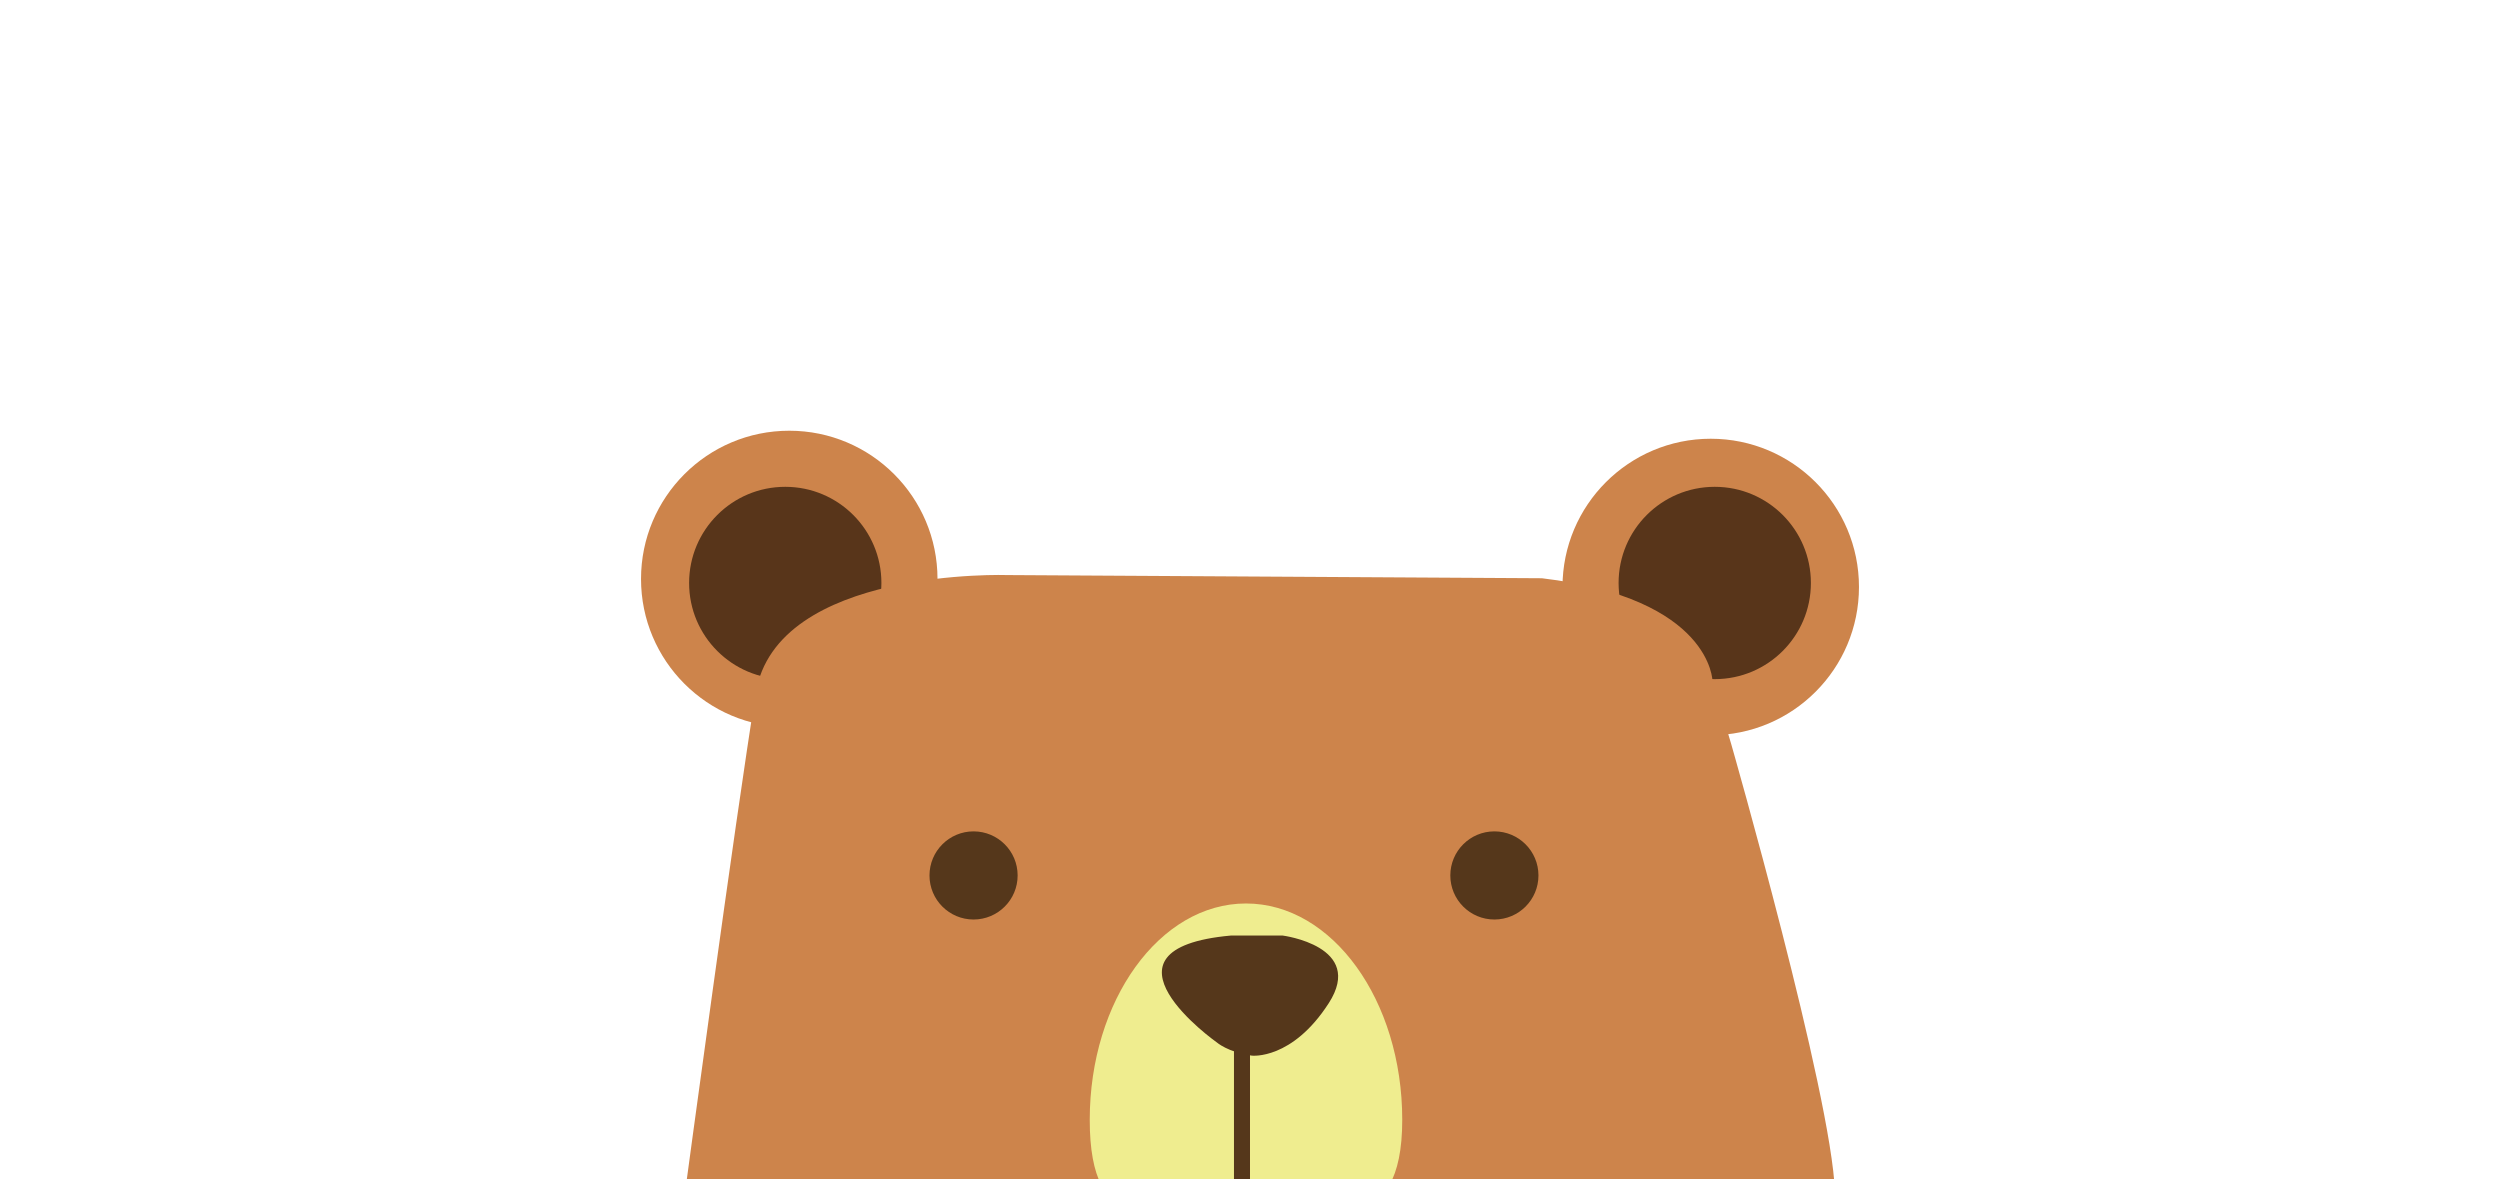 <svg width="282" height="133" viewBox="0 0 282 133" fill="none" xmlns="http://www.w3.org/2000/svg">
<path fill-rule="evenodd" clip-rule="evenodd" d="M105.75 65.307C105.75 74.542 98.264 82.029 89.029 82.029C79.794 82.029 72.308 74.542 72.308 65.307C72.308 56.072 79.794 48.586 89.029 48.586C98.264 48.586 105.75 56.072 105.75 65.307Z" fill="#CD844B"/>
<path fill-rule="evenodd" clip-rule="evenodd" d="M209.692 66.211C209.692 75.446 202.207 82.933 192.971 82.933C183.737 82.933 176.25 75.446 176.25 66.211C176.25 56.977 183.737 49.49 192.971 49.49C202.207 49.49 209.692 56.977 209.692 66.211Z" fill="#CD844B"/>
<path fill-rule="evenodd" clip-rule="evenodd" d="M204.269 65.76C204.269 71.751 199.413 76.606 193.423 76.606C187.433 76.606 182.577 71.751 182.577 65.76C182.577 59.768 187.433 54.913 193.423 54.913C199.413 54.913 204.269 59.768 204.269 65.76Z" fill="#58351A"/>
<path fill-rule="evenodd" clip-rule="evenodd" d="M99.423 65.76C99.423 71.751 94.567 76.606 88.577 76.606C82.587 76.606 77.731 71.751 77.731 65.76C77.731 59.768 82.587 54.913 88.577 54.913C94.567 54.913 99.423 59.768 99.423 65.76Z" fill="#58351A"/>
<path fill-rule="evenodd" clip-rule="evenodd" d="M113.719 64.868C113.719 64.868 87.557 63.949 85.249 78.187C82.94 92.426 77.279 134.452 77.279 134.452C77.279 134.452 77.279 134.452 95.829 134.452H176.429H206.981C206.596 123.429 195.28 83.929 195.28 83.929L193.172 76.852C193.172 76.852 193.114 67.517 173.924 65.226L113.719 64.868Z" fill="#CD844B"/>
<path fill-rule="evenodd" clip-rule="evenodd" d="M158.173 126.317C158.173 139.795 149.829 137.163 140.096 137.163C130.363 137.163 122.923 139.795 122.923 126.317C122.923 112.838 130.815 101.913 140.548 101.913C150.281 101.913 158.173 112.838 158.173 126.317Z" fill="#EFED8F"/>
<path fill-rule="evenodd" clip-rule="evenodd" d="M173.538 98.751C173.538 101.496 171.313 103.721 168.567 103.721C165.822 103.721 163.596 101.496 163.596 98.751C163.596 96.005 165.822 93.779 168.567 93.779C171.313 93.779 173.538 96.005 173.538 98.751Z" fill="#55371B"/>
<path fill-rule="evenodd" clip-rule="evenodd" d="M141.222 119.077C141.222 119.077 145.75 119.582 149.886 113.153C154.023 106.725 144.677 105.529 144.677 105.529H138.855C122.31 107.023 137.238 117.57 137.238 117.57C137.238 117.57 138.502 118.697 141.222 119.077Z" fill="#55371B"/>
<path fill-rule="evenodd" clip-rule="evenodd" d="M139.192 137.163H141V109.144H139.192V137.163Z" fill="#55371B"/>
<path fill-rule="evenodd" clip-rule="evenodd" d="M114.789 98.751C114.789 101.496 112.563 103.721 109.817 103.721C107.072 103.721 104.846 101.496 104.846 98.751C104.846 96.005 107.072 93.779 109.817 93.779C112.563 93.779 114.789 96.005 114.789 98.751Z" fill="#55371B"/>
</svg>
